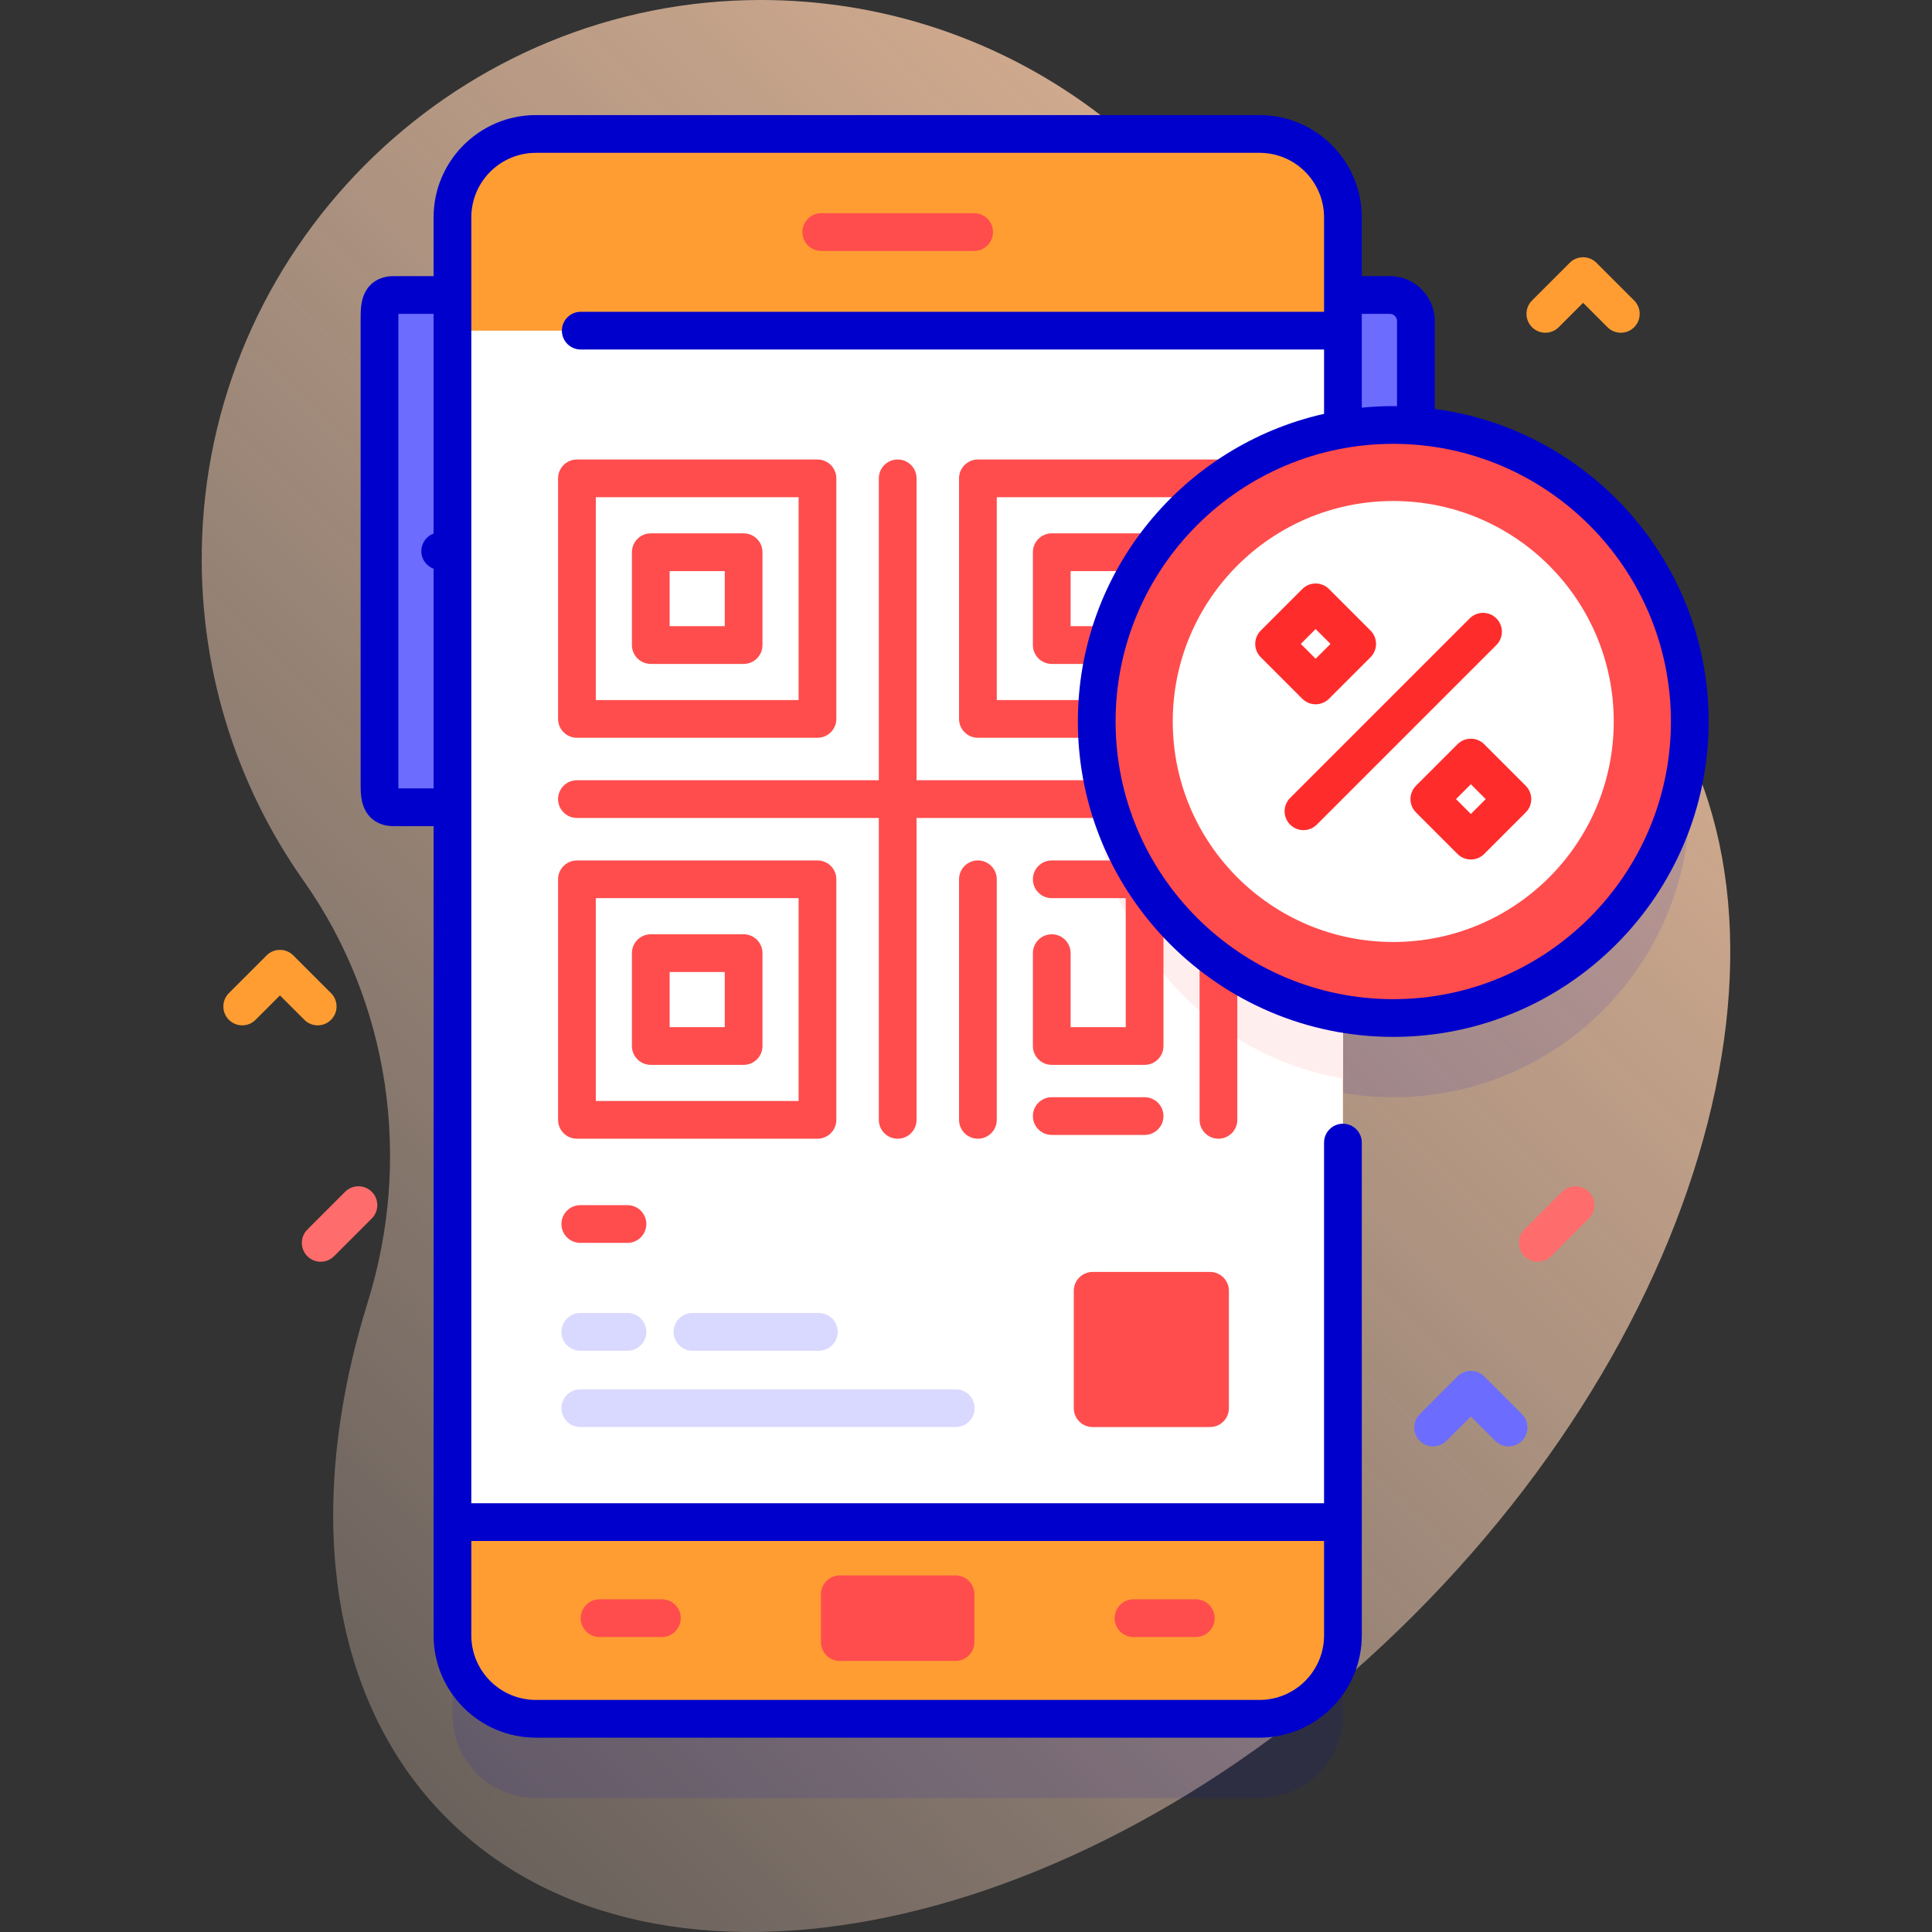 <svg id="Capa_1" enable-background="new 0 0 512 512" height="512" viewBox="0 0 512 512" width="512" xmlns="http://www.w3.org/2000/svg" xmlns:xlink="http://www.w3.org/1999/xlink"><rect x="0" y="0" width="512" height="512" fill="#333333" stroke="none"/><linearGradient id="SVGID_1_" gradientUnits="userSpaceOnUse" x1="514.782" x2="-122.413" y1="-43.218" y2="593.978"><stop offset=".002" stop-color="#ffc599"/><stop offset=".992" stop-color="#ffe8dc" stop-opacity="0"/></linearGradient><path d="m428.41 171.888c-8.356-8.356-18.026-14.923-28.717-19.765-28.021-12.69-50.051-35.407-62.434-63.565-22.917-52.113-74.975-88.512-135.546-88.558-79.311-.06-145.162 63.163-148.147 142.418-1.277 33.922 8.857 65.421 26.87 90.969 22.877 32.448 28.821 73.782 17.021 111.69-16.764 53.857-10.919 104.898 20.973 136.791 55.888 55.888 170.586 31.804 256.185-53.795 85.598-85.599 109.683-200.296 53.795-256.185z" fill="url(#SVGID_1_)"/><path d="m369.225 133.622c-4.548 0-8.999.408-13.335 1.15v-56.167c0-12.208-9.897-22.105-22.105-22.105h-191.775c-12.208 0-22.105 9.897-22.105 22.105v375.789c0 12.208 9.897 22.105 22.105 22.105h191.775c12.208 0 22.105-9.897 22.105-22.105v-164.757c4.337.742 8.787 1.15 13.335 1.15 43.4 0 78.583-35.183 78.583-78.583 0-43.399-35.183-78.582-78.583-78.582z" fill="#00c" opacity=".1"/><path d="m368.34 145.09h-21.522v-66.913h21.522c3.803 0 6.885 3.083 6.885 6.885v53.143c0 3.803-3.082 6.885-6.885 6.885z" fill="#6c6cff"/><path d="m104.304 213.943h24.672v-135.766h-24.672c-3.803 0-3.735 3.083-3.735 6.885v121.995c0 3.803-.067 6.886 3.735 6.886z" fill="#6c6cff"/><path d="m333.785 455.5h-191.775c-12.208 0-22.105-9.897-22.105-22.105v-375.79c0-12.208 9.897-22.105 22.105-22.105h191.775c12.208 0 22.105 9.897 22.105 22.105v375.789c0 12.209-9.897 22.106-22.105 22.106z" fill="#ff9d33"/><path d="m119.907 87.63h235.98v315.74h-235.98z" fill="#fff"/><path d="m355.887 130.9v154.9c-37.05-6.32-65.24-38.6-65.24-77.45s28.19-71.12 65.24-77.45z" fill="#fee"/><g fill="#ff4d4d"><path d="m258.157 66.5h-40.52c-2.762 0-5-2.239-5-5s2.238-5 5-5h40.52c2.762 0 5 2.239 5 5s-2.238 5-5 5z"/><path d="m217.564 422.5v12.667c0 2.761 2.239 5 5 5h30.667c2.761 0 5-2.239 5-5v-12.667c0-2.761-2.239-5-5-5h-30.667c-2.762 0-5 2.238-5 5z"/><path d="m316.907 433.833h-16.52c-2.762 0-5-2.239-5-5s2.238-5 5-5h16.52c2.762 0 5 2.239 5 5s-2.238 5-5 5z"/><path d="m175.407 433.833h-16.52c-2.762 0-5-2.239-5-5s2.238-5 5-5h16.52c2.762 0 5 2.239 5 5s-2.238 5-5 5z"/><path d="m216.639 195.518h-63.746c-2.762 0-5-2.238-5-5v-63.746c0-2.762 2.238-5 5-5h63.746c2.762 0 5 2.238 5 5v63.746c0 2.761-2.239 5-5 5zm-58.746-10h53.746v-53.746h-53.746z"/><path d="m197.068 175.947h-24.605c-2.762 0-5-2.238-5-5v-24.605c0-2.762 2.238-5 5-5h24.605c2.762 0 5 2.238 5 5v24.605c0 2.762-2.238 5-5 5zm-19.605-10h14.605v-14.605h-14.605z"/><path d="m322.901 195.518h-63.746c-2.762 0-5-2.238-5-5v-63.746c0-2.762 2.238-5 5-5h63.746c2.762 0 5 2.238 5 5v63.746c0 2.761-2.238 5-5 5zm-58.746-10h53.746v-53.746h-53.746z"/><path d="m303.331 175.947h-24.605c-2.762 0-5-2.238-5-5v-24.605c0-2.762 2.238-5 5-5h24.605c2.762 0 5 2.238 5 5v24.605c0 2.762-2.238 5-5 5zm-19.605-10h14.605v-14.605h-14.605z"/><path d="m216.639 301.771h-63.746c-2.762 0-5-2.238-5-5v-63.747c0-2.762 2.238-5 5-5h63.746c2.762 0 5 2.238 5 5v63.747c0 2.762-2.239 5-5 5zm-58.746-10h53.746v-53.747h-53.746z"/><path d="m197.068 282.201h-24.605c-2.762 0-5-2.238-5-5v-24.606c0-2.762 2.238-5 5-5h24.605c2.762 0 5 2.238 5 5v24.606c0 2.762-2.238 5-5 5zm-19.605-10h14.605v-14.606h-14.605z"/><path d="m259.155 301.771c-2.762 0-5-2.238-5-5v-63.747c0-2.762 2.238-5 5-5s5 2.238 5 5v63.747c0 2.762-2.238 5-5 5z"/><path d="m322.901 301.771c-2.762 0-5-2.238-5-5v-63.747c0-2.762 2.238-5 5-5s5 2.238 5 5v63.747c0 2.762-2.238 5-5 5z"/><path d="m303.331 282.201h-24.605c-2.762 0-5-2.238-5-5v-24.606c0-2.762 2.238-5 5-5s5 2.238 5 5v19.606h14.605v-34.177h-19.605c-2.762 0-5-2.238-5-5s2.238-5 5-5h24.605c2.762 0 5 2.238 5 5v44.177c0 2.762-2.238 5-5 5z"/><path d="m322.901 216.771h-170.008c-2.762 0-5-2.238-5-5s2.238-5 5-5h170.009c2.762 0 5 2.238 5 5s-2.239 5-5.001 5z"/><path d="m237.897 301.775c-2.762 0-5-2.238-5-5v-170.008c0-2.762 2.238-5 5-5s5 2.238 5 5v170.009c0 2.761-2.238 4.999-5 4.999z"/><path d="m303.331 300.771h-24.605c-2.762 0-5-2.238-5-5s2.238-5 5-5h24.605c2.762 0 5 2.238 5 5s-2.238 5-5 5z"/></g><path d="m253.287 378.184h-99.5c-2.762 0-5-2.239-5-5s2.238-5 5-5h99.5c2.762 0 5 2.239 5 5s-2.238 5-5 5z" fill="#d9d9ff"/><path d="m166.287 357.957h-12.5c-2.762 0-5-2.239-5-5s2.238-5 5-5h12.5c2.762 0 5 2.239 5 5s-2.238 5-5 5z" fill="#d9d9ff"/><path d="m217.008 357.957h-33.5c-2.762 0-5-2.239-5-5s2.238-5 5-5h33.5c2.762 0 5 2.239 5 5s-2.239 5-5 5z" fill="#d9d9ff"/><path d="m166.287 329.377h-12.5c-2.762 0-5-2.239-5-5s2.238-5 5-5h12.5c2.762 0 5 2.239 5 5s-2.238 5-5 5z" fill="#ff4d4d"/><circle cx="369.225" cy="191.204" fill="#ff4d4d" r="78.583"/><circle cx="369.225" cy="191.204" fill="#fff" r="58.433"/><path d="m348.658 186.645c-1.326 0-2.598-.527-3.536-1.465l-11.006-11.007c-1.952-1.952-1.952-5.118 0-7.07l11.006-11.007c.938-.938 2.21-1.465 3.536-1.465s2.598.526 3.535 1.465l11.007 11.007c1.953 1.952 1.953 5.118 0 7.07l-11.007 11.007c-.937.938-2.209 1.465-3.535 1.465zm-3.935-16.007 3.936 3.936 3.936-3.936-3.936-3.936z" fill="#ff2c2c"/><path d="m389.792 227.777c-1.279 0-2.56-.488-3.535-1.464l-11.007-11.006c-.938-.938-1.465-2.21-1.465-3.536s.526-2.598 1.465-3.535l11.007-11.007c1.951-1.953 5.119-1.953 7.07 0l11.007 11.007c.938.938 1.465 2.209 1.465 3.535s-.527 2.598-1.465 3.536l-11.007 11.006c-.975.976-2.256 1.464-3.535 1.464zm-3.936-16.006 3.936 3.936 3.936-3.936-3.936-3.936z" fill="#ff2c2c"/><path d="m345.434 219.996c-1.279 0-2.56-.488-3.535-1.465-1.953-1.952-1.953-5.118 0-7.07l47.583-47.583c1.951-1.953 5.119-1.953 7.07 0 1.953 1.952 1.953 5.118 0 7.07l-47.583 47.583c-.976.977-2.256 1.465-3.535 1.465z" fill="#ff2c2c"/><path d="m380.226 108.369v-23.307c0-6.554-5.332-11.885-11.886-11.885h-7.45v-15.572c0-14.946-12.159-27.105-27.104-27.105h-191.776c-14.946 0-27.105 12.159-27.105 27.105v15.571h-10.6c-3.777 0-6.669 1.878-7.934 5.151-.803 2.079-.803 4.347-.802 6.54v122.383c-.001 2.193-.001 4.462.802 6.541 1.265 3.273 4.156 5.15 7.934 5.15h10.6v214.452c0 14.946 12.159 27.105 27.105 27.105h191.775c14.945 0 27.104-12.159 27.104-27.105v-130.593c0-2.762-2.238-5-5-5s-5 2.238-5 5v95.573h-225.985v-340.768c0-9.432 7.674-17.105 17.105-17.105h191.775c9.432 0 17.104 7.674 17.104 17.105v25.021h-196.981c-2.762 0-5 2.238-5 5s2.238 5 5 5h196.983v17.046c-37.293 8.383-65.247 41.744-65.247 81.531 0 46.088 37.495 83.583 83.583 83.583 46.087 0 83.582-37.495 83.582-83.583 0-42.355-31.679-77.429-72.582-82.834zm-274.639 100.573c-.018-.56-.018-1.188-.018-1.688v-122.389c0-.5 0-1.129.018-1.688h9.317v58.215c-1.894.711-3.249 2.525-3.249 4.668s1.355 3.956 3.249 4.668v58.215h-9.317zm245.303 199.431v25.021c0 9.432-7.673 17.105-17.104 17.105h-191.776c-9.432 0-17.105-7.674-17.105-17.105v-25.021zm10-325.196h7.45c1.04 0 1.886.846 1.886 1.885v22.586c-.334-.004-.665-.025-1-.025-2.813 0-5.593.144-8.336.417zm8.336 181.61c-40.574 0-73.583-33.009-73.583-73.583 0-40.573 33.009-73.582 73.583-73.582 40.573 0 73.582 33.009 73.582 73.582 0 40.574-33.009 73.583-73.582 73.583z" fill="#00c"/><path d="m320.671 378.184h-31.108c-2.761 0-5-2.239-5-5v-31.108c0-2.761 2.239-5 5-5h31.108c2.761 0 5 2.239 5 5v31.108c0 2.761-2.238 5-5 5z" fill="#ff4d4d"/><path d="m407.523 334.377c-1.279 0-2.56-.488-3.535-1.465-1.953-1.952-1.953-5.118 0-7.07l10-10c1.951-1.953 5.119-1.953 7.07 0 1.953 1.952 1.953 5.118 0 7.07l-10 10c-.975.977-2.255 1.465-3.535 1.465z" fill="#ff6c6c"/><path d="m84.99 334.377c-1.279 0-2.56-.488-3.535-1.465-1.953-1.952-1.953-5.118 0-7.07l10-10c1.951-1.953 5.119-1.953 7.07 0 1.953 1.952 1.953 5.118 0 7.07l-10 10c-.975.977-2.255 1.465-3.535 1.465z" fill="#ff6c6c"/><path d="m84.192 271.727c-1.279 0-2.56-.488-3.535-1.465l-6.465-6.464-6.465 6.464c-1.951 1.953-5.119 1.953-7.07 0-1.953-1.952-1.953-5.118 0-7.07l10-10c1.951-1.953 5.119-1.953 7.07 0l10 10c1.953 1.952 1.953 5.118 0 7.07-.975.976-2.255 1.465-3.535 1.465z" fill="#ff9d33"/><path d="m429.536 88.177c-1.279 0-2.56-.488-3.535-1.465l-6.465-6.464-6.465 6.464c-1.951 1.953-5.119 1.953-7.07 0-1.953-1.952-1.953-5.118 0-7.07l10-10c1.951-1.953 5.119-1.953 7.07 0l10 10c1.953 1.952 1.953 5.118 0 7.07-.975.976-2.256 1.465-3.535 1.465z" fill="#ff9d33"/><path d="m399.792 383.307c-1.279 0-2.56-.488-3.535-1.465l-6.465-6.464-6.465 6.464c-1.951 1.953-5.119 1.953-7.07 0-1.953-1.952-1.953-5.118 0-7.07l10-10c1.951-1.953 5.119-1.953 7.07 0l10 10c1.953 1.952 1.953 5.118 0 7.07-.975.976-2.256 1.465-3.535 1.465z" fill="#6c6cff"/></svg>